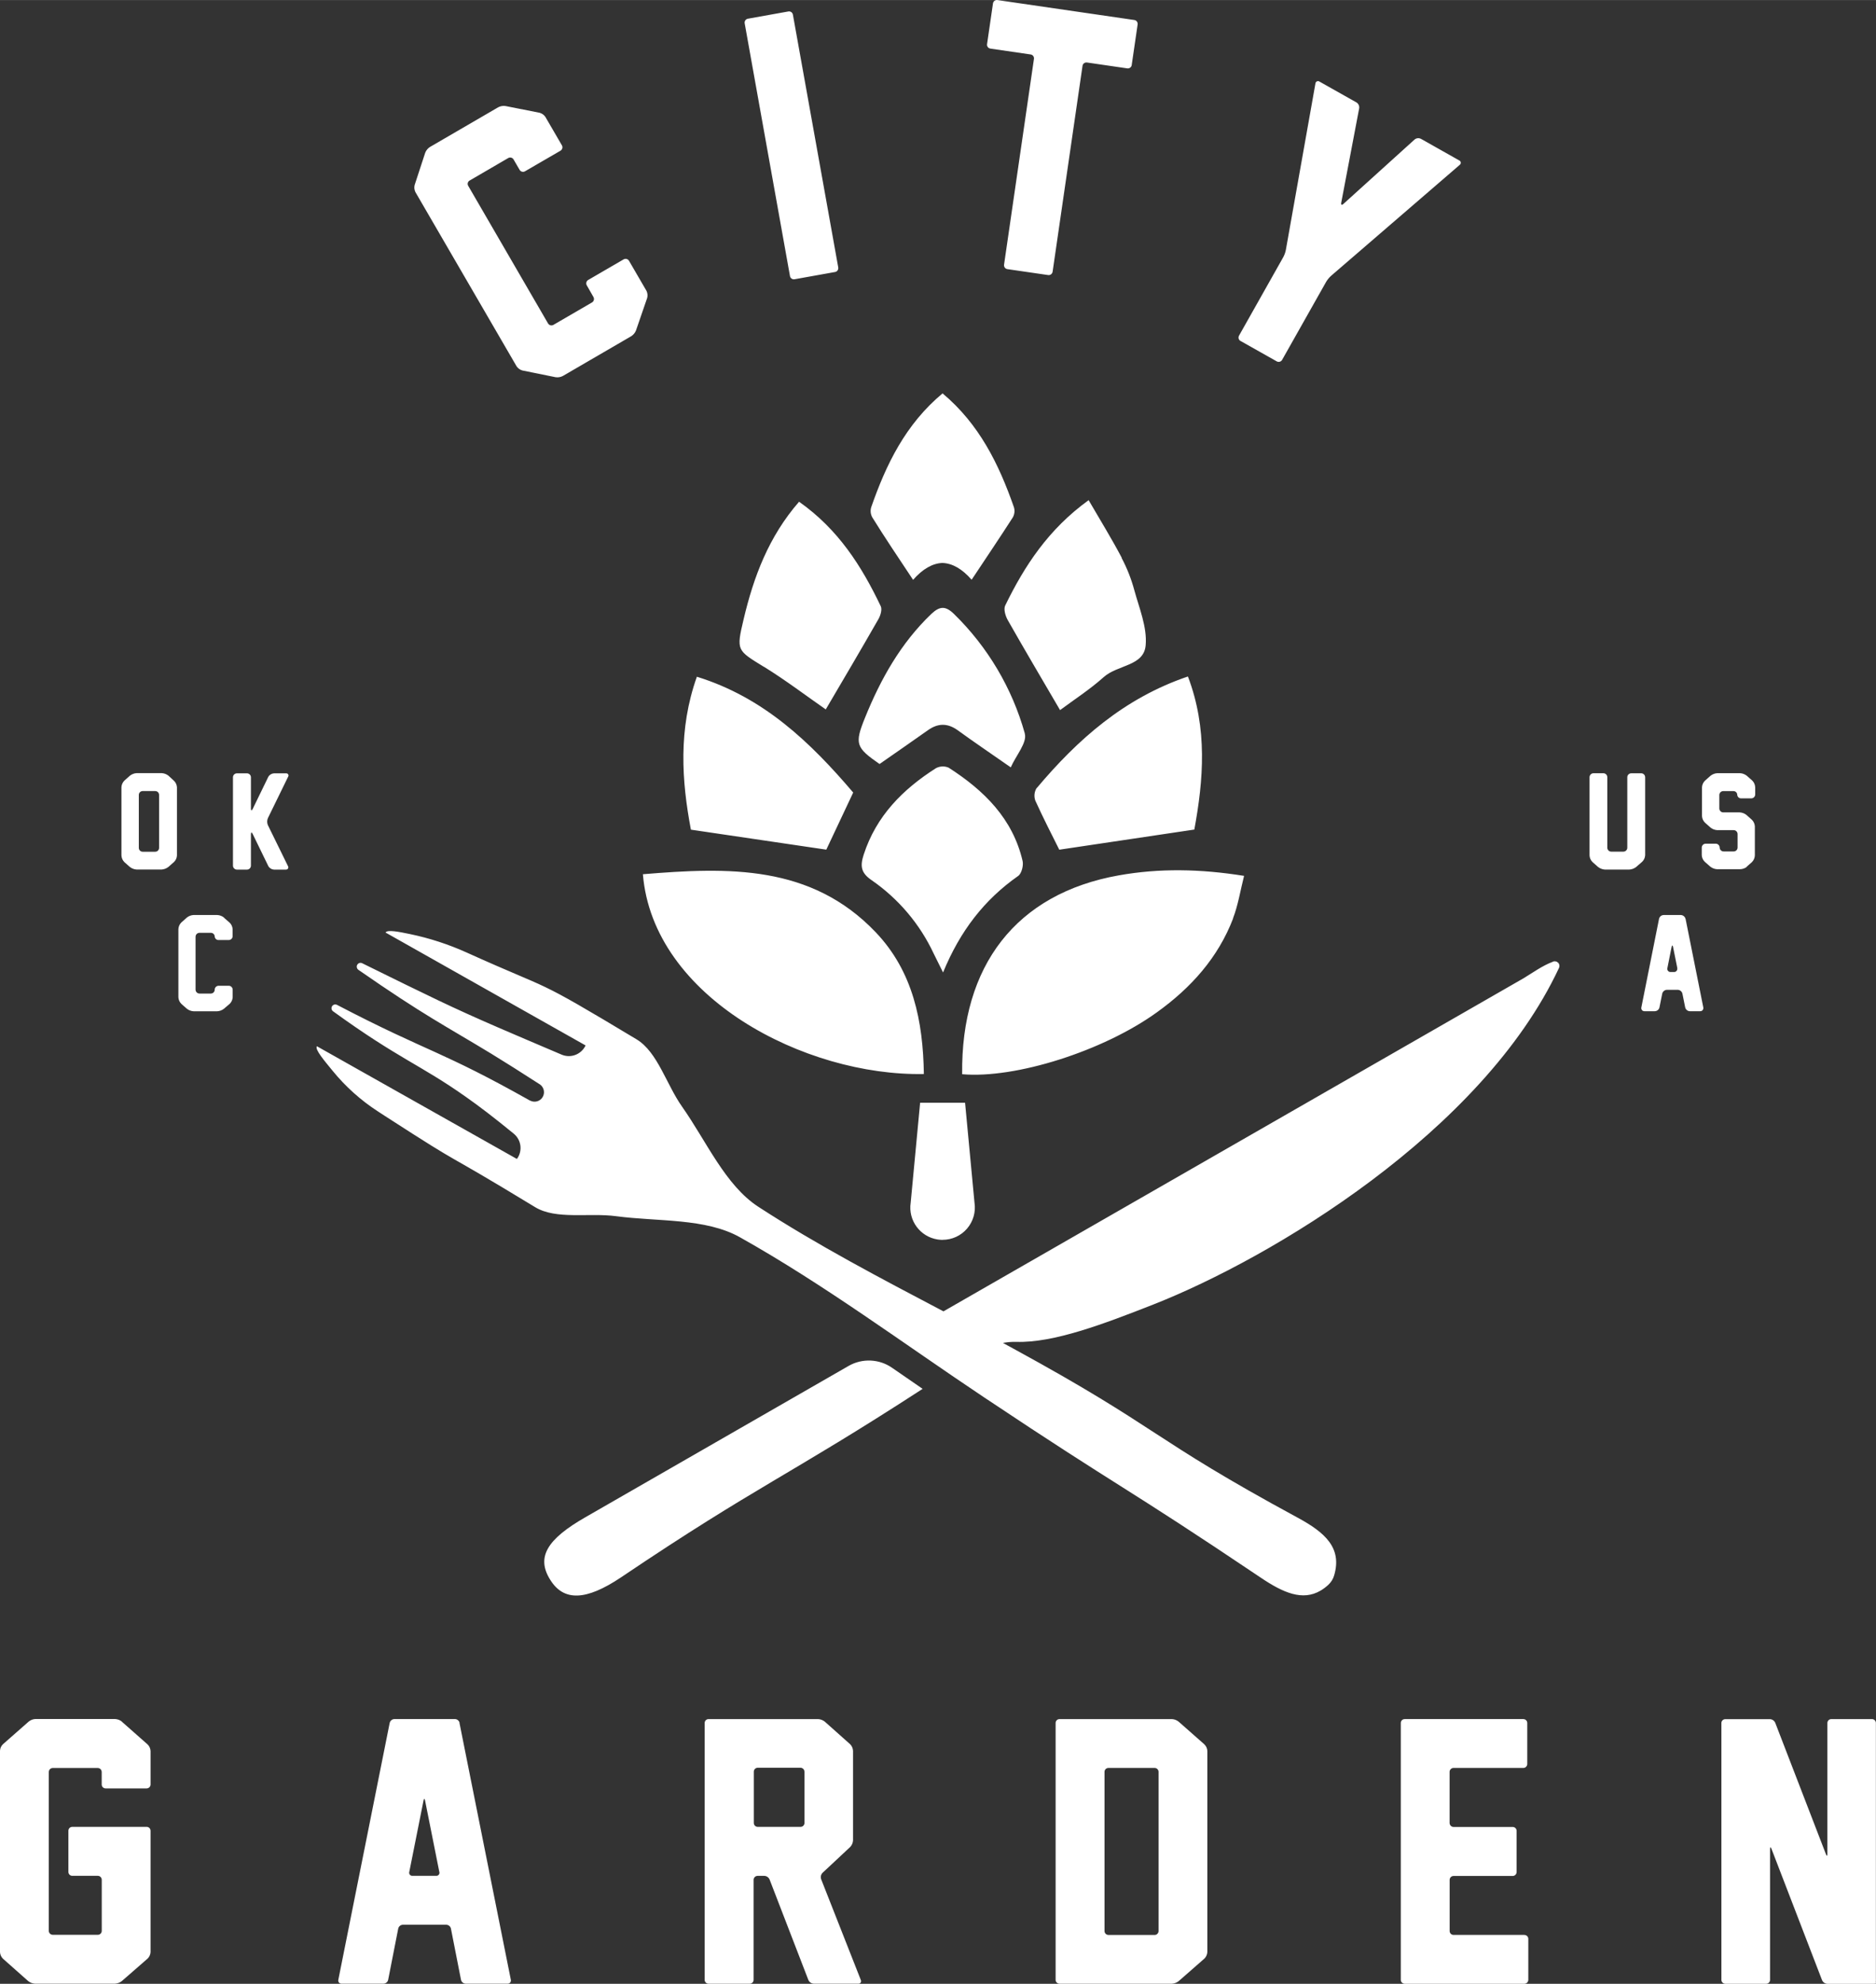 <?xml version="1.0" encoding="UTF-8"?>
<svg id="Layer_1" data-name="Layer 1" xmlns="http://www.w3.org/2000/svg" width="13.411mm" height="14.177mm" viewBox="0 0 38.017 40.186">
  <rect x="0" y="0" width="38.017" height="40.186" fill="#333333" stroke="none"/>
  <defs>
    <style>
      .cls-1 {
        fill: #fff;
      }
    </style>
  </defs>
  <path class="cls-1" d="M8.418,3.89c-.022-.045-.028-.096-.015-.144l.214-.653c.018-.047,.051-.087,.093-.115l1.388-.807c.045-.023,.096-.032,.147-.024l.689,.136c.048,.013,.091,.043,.118,.084l.335,.576c.022,.038,.009,.086-.029,.109l-.719,.417c-.038,.022-.087,.009-.109-.029l-.122-.21c-.021-.038-.07-.051-.108-.03h0l-.783,.456c-.038,.021-.051,.069-.029,.107h0l1.618,2.788c.022,.038,.071,.051,.109,.029h0l.783-.455c.037-.022,.05-.07,.029-.108l-.136-.238c-.022-.038-.009-.087,.029-.109l.718-.417c.038-.022,.087-.009,.109,.029l.354,.609c.022,.044,.027,.096,.014,.144l-.227,.659c-.019,.047-.052,.087-.095,.115l-1.388,.807c-.045,.023-.097,.032-.147,.024l-.671-.136c-.048-.013-.09-.043-.118-.084l-2.051-3.53Zm7.683,1.766l.821-.147c.043-.007,.072-.048,.065-.091v-.002l-.919-5.121c-.008-.043-.049-.072-.092-.064l-.821,.147c-.043,.008-.072,.049-.064,.093l.918,5.121c.008,.043,.049,.072,.093,.064h0ZM20.068,.983l.817,.119c.043,.006,.074,.045,.068,.089h0l-.606,4.17c-.006,.044,.025,.084,.068,.09l.826,.12c.043,.006,.083-.024,.09-.067h0l.606-4.17c.005-.043,.044-.074,.087-.069h.003l.817,.119c.043,.006,.083-.023,.09-.066v-.002l.12-.822c.006-.044-.024-.084-.068-.09L20.213,0c-.043-.006-.083,.023-.09,.066h0l-.12,.824c-.008,.043,.02,.084,.063,.092h.001Zm5.07,5.922l.736,.415c.038,.021,.087,.007,.108-.031l.893-1.582c.027-.045,.061-.086,.1-.121l2.605-2.246c.008-.005,.014-.013,.018-.021,.008-.017,.006-.037-.005-.053-.005-.008-.013-.014-.021-.017l-.777-.438c-.042-.021-.092-.016-.128,.014l-1.443,1.305c-.033,.03-.052,.019-.044-.024l.364-1.915c.006-.046-.015-.092-.055-.117l-.749-.422c-.015-.011-.036-.013-.053-.005-.008,.004-.016,.01-.021,.018-.005,.008-.009,.017-.009,.026l-.599,3.37c-.01,.052-.028,.101-.053,.148l-.896,1.589c-.011,.019-.013,.042-.007,.063,.007,.021,.022,.038,.041,.048l-.003-.002ZM3.526,15.816c.036,.035,.057,.082,.06,.131v1.382c-.002,.05-.024,.097-.06,.132l-.112,.099c-.039,.031-.086,.049-.136,.053h-.511c-.05-.003-.097-.021-.136-.052l-.111-.098c-.036-.036-.057-.085-.059-.136v-1.382c.003-.05,.024-.097,.059-.132l.111-.099c.039-.031,.086-.05,.136-.053h.511c.05,.003,.097,.021,.136,.052l.112,.103Zm-.302,.287c0-.044-.035-.079-.079-.079h-.253c-.044,0-.079,.035-.079,.079h0v1.071c0,.044,.035,.079,.079,.079h.253c.044,0,.079-.035,.079-.079v-1.071Zm2.614-.367c.015-.02,.01-.049-.01-.063-.01-.007-.022-.01-.035-.008h-.242c-.048,.003-.091,.03-.114,.071l-.317,.652c-.019,.039-.035,.035-.035-.008v-.635c0-.044-.036-.08-.08-.08h-.204c-.044,0-.08,.036-.08,.08v1.79c0,.044,.036,.08,.08,.08h.204c.044,0,.08-.036,.08-.08v-.635c0-.044,.016-.048,.035-.008l.317,.651c.023,.042,.066,.069,.114,.072h.242c.025,.003,.048-.016,.05-.041,.001-.01-.001-.019-.006-.027l-.408-.832c-.02-.046-.02-.097,0-.143l.408-.835Zm-1.298,2.851c-.039-.031-.086-.049-.136-.052h-.483c-.05,.003-.097,.021-.136,.053l-.111,.099c-.035,.035-.056,.082-.059,.132v1.383c.003,.05,.024,.097,.059,.132l.111,.098c.039,.031,.086,.05,.136,.053h.482c.05-.003,.097-.021,.136-.052l.116-.099c.036-.035,.057-.082,.06-.131v-.155c0-.044-.036-.08-.08-.08h-.204c-.043,0-.079,.034-.08,.077v.002c0,.044-.035,.079-.079,.079h-.229c-.044,0-.079-.035-.08-.079h0v-1.071c0-.044,.035-.08,.079-.08h.229c.042-.002,.078,.031,.08,.073h0c.002,.042,.038,.075,.08,.073h.204c.032,0,.061-.019,.073-.048,.004-.01,.006-.02,.006-.03v-.142c-.003-.05-.024-.097-.06-.132l-.116-.101Zm28.799-1.257v-1.586c0-.032-.019-.061-.049-.074-.01-.004-.02-.006-.03-.006h-.204c-.032,0-.061,.02-.073,.049-.004,.01-.006,.02-.006,.03v1.429c0,.044-.036,.079-.08,.079h-.245c-.021,0-.041-.008-.056-.023-.015-.015-.024-.035-.024-.056v-1.429c0-.032-.019-.062-.049-.074-.01-.004-.02-.006-.03-.006h-.201c-.044,0-.079,.036-.08,.08v1.587c.003,.05,.024,.097,.06,.132l.112,.099c.039,.031,.086,.049,.136,.053h.497c.051-.002,.1-.021,.14-.052l.116-.101c.037-.033,.061-.079,.065-.129v-.002h0Zm2.053,.231l.111-.098c.036-.036,.057-.085,.059-.136v-.588c-.003-.05-.024-.097-.059-.132l-.111-.099c-.039-.031-.087-.049-.136-.052h-.335c-.021,0-.042-.009-.056-.024-.015-.015-.023-.035-.023-.056v-.272c0-.043,.035-.079,.078-.079h.206c.042-.002,.077,.031,.079,.073h0c.002,.042,.037,.075,.08,.074h.204c.044,0,.08-.036,.08-.08h0v-.144c-.002-.051-.023-.1-.059-.136l-.111-.098c-.039-.031-.087-.049-.136-.052h-.463c-.05,.003-.097,.021-.136,.052l-.113,.1c-.036,.035-.057,.082-.06,.131v.587c.003,.05,.024,.097,.06,.132l.113,.1c.039,.031,.086,.049,.136,.052h.333c.044,0,.079,.036,.079,.08v.272c0,.021-.008,.041-.023,.056-.015,.015-.035,.023-.056,.023h-.204c-.043,0-.079-.034-.08-.077h0c0-.033-.02-.062-.049-.074-.01-.004-.02-.006-.03-.006h-.204c-.044,0-.08,.036-.08,.08h0v.154c.003,.05,.024,.097,.06,.132l.113,.099c.039,.031,.086,.049,.136,.052h.463c.049,0,.096-.015,.136-.043v-.002h0Zm-1.234,1.052l.359,1.793c.002,.01,.002,.019,0,.029-.006,.03-.034,.051-.064,.049h-.208c-.046-.001-.085-.034-.095-.078l-.056-.278c-.01-.044-.049-.076-.095-.078h-.219c-.045,.002-.084,.033-.095,.077l-.056,.279c-.01,.045-.049,.077-.095,.078h-.209c-.02,0-.039-.008-.051-.023-.012-.015-.017-.036-.012-.055l.358-1.793c.01-.045,.049-.077,.095-.078h.347c.046,.002,.086,.035,.095,.08v-.002h0Zm-.167,.999l-.086-.427c-.009-.043-.023-.043-.031,0l-.085,.427c-.003,.01-.003,.02,0,.029,.007,.03,.034,.05,.064,.049h.074c.019,0,.037-.009,.049-.024,.012-.015,.017-.034,.013-.053l.002-.002ZM2.47,34.874c-.04-.031-.089-.049-.14-.052H.718c-.05,.003-.097,.021-.136,.052l-.522,.459c-.036,.035-.058,.082-.06,.132v4.08c.003,.05,.024,.097,.059,.132l.512,.454c.039,.031,.086,.05,.136,.053h1.623c.051-.003,.1-.021,.139-.053l.522-.455c.036-.035,.057-.082,.06-.131v-2.459c0-.043-.035-.079-.078-.079H1.465c-.044,0-.079,.035-.079,.079v.834c0,.021,.008,.041,.023,.056,.015,.015,.035,.023,.056,.023h.517c.021,0,.041,.008,.056,.023,.015,.015,.023,.035,.024,.056v1.036c0,.044-.036,.08-.08,.08h-.913c-.032,0-.061-.02-.074-.049-.004-.01-.006-.02-.006-.03v-3.221c0-.032,.019-.061,.049-.073,.01-.004,.02-.006,.03-.006h.913c.021,0,.041,.008,.056,.023,.015,.015,.023,.035,.024,.056v.255c0,.044,.035,.079,.079,.079h.831c.043,0,.079-.034,.08-.077v-.682c-.003-.05-.024-.097-.06-.132l-.522-.461h0Zm6.841,.026l1.041,5.205c.008,.034-.012,.068-.046,.077-.006,.001-.012,.002-.018,.002h-.851c-.046-.001-.085-.034-.095-.078l-.204-1.039c-.01-.044-.049-.076-.095-.077h-.878c-.046,.001-.085,.033-.095,.077l-.204,1.039c-.01,.045-.049,.077-.095,.078h-.851c-.02,0-.039-.008-.051-.023-.013-.015-.017-.036-.013-.055l1.041-5.205c.011-.044,.049-.076,.095-.078h1.225c.047,0,.088,.034,.097,.08v-.002h0Zm-.408,3.021l-.289-1.448c-.009-.043-.023-.043-.031,0l-.289,1.448c-.009,.033,.011,.068,.045,.076,.006,.002,.012,.002,.018,.002h.483c.02,.001,.039-.007,.051-.022,.013-.015,.018-.035,.013-.054v-.002Zm8.541,2.188c.009,.017,.007,.037-.003,.053-.005,.008-.013,.014-.021,.018-.008,.004-.018,.005-.027,.004h-.903c-.047-.002-.089-.031-.108-.074l-.786-2.036c-.019-.044-.061-.073-.108-.074h-.136c-.032,0-.061,.019-.074,.049-.004,.01-.006,.02-.006,.03v2.027c0,.021-.008,.041-.023,.056-.015,.015-.035,.023-.056,.023h-.834c-.043,0-.079-.035-.079-.078v-5.204c0-.043,.035-.079,.079-.079h2.22c.05,.003,.097,.021,.136,.052l.513,.457c.036,.036,.057,.085,.059,.136v1.81c-.002,.051-.023,.099-.058,.136l-.56,.523c-.033,.034-.044,.083-.029,.128l.804,2.042h0Zm-1.142-4.22c0-.032-.019-.061-.049-.073-.01-.004-.02-.006-.03-.006h-.868c-.021,0-.041,.008-.056,.023-.015,.015-.023,.035-.023,.056v1.039c0,.021,.008,.041,.023,.056,.015,.015,.035,.023,.056,.023h.869c.044,0,.079-.036,.079-.08v-1.039h0Zm8.106-.551c.036,.035,.057,.082,.059,.132v4.073c-.003,.05-.024,.097-.059,.132l-.523,.458c-.039,.031-.087,.049-.136,.052h-2.278c-.043,0-.079-.035-.079-.078v-5.204c0-.043,.035-.079,.079-.079h2.278c.05,.003,.097,.021,.136,.052l.523,.461h0Zm-.93,.555c0-.044-.035-.079-.079-.079h-.937c-.044,0-.079,.035-.079,.079h0v3.224c0,.021,.008,.041,.023,.056,.015,.015,.035,.023,.056,.024h.937c.021,0,.041-.008,.056-.024,.015-.015,.023-.035,.023-.056v-3.223Zm7.411,3.303h-1.433c-.021,0-.041-.008-.056-.023-.015-.015-.023-.035-.023-.056v-1.036c0-.044,.036-.079,.079-.079h1.198c.044,0,.079-.035,.08-.079h0v-.835c0-.044-.036-.079-.08-.079h-1.198c-.044,0-.079-.036-.08-.08v-1.036c0-.021,.008-.041,.024-.056,.015-.015,.035-.023,.056-.023h1.414c.021,0,.041-.008,.056-.024,.015-.015,.024-.035,.024-.056v-.831c0-.044-.036-.079-.08-.079h-2.404c-.021,0-.041,.008-.056,.023-.015,.015-.023,.035-.023,.056v5.203c0,.044,.035,.079,.079,.08h2.425c.044,0,.079-.035,.08-.079h0v-.831c0-.044-.036-.079-.08-.079h-.001Zm7.126,.903v-5.196c0-.044-.036-.079-.079-.079h-.824c-.043,0-.079,.034-.08,.077v2.656c0,.043-.013,.045-.029,.005l-1.028-2.664c-.02-.043-.061-.071-.108-.073h-.903c-.043,0-.079,.034-.08,.077v5.204c0,.044,.035,.079,.079,.08h.828c.044,0,.079-.035,.079-.079h0v-2.65c0-.044,.013-.046,.029-.005l1.025,2.661c.019,.043,.061,.072,.108,.074h.906c.026,.001,.052,0,.078-.003-.002-.028-.002-.055,0-.083h-.001ZM13.028,17.707c.204,2.497,3.286,4.096,5.694,4.049-.016-1.066-.218-2.077-.976-2.872-1.311-1.374-2.989-1.318-4.717-1.175h0Zm11.959,.895c.103-.267,.147-.556,.224-.86-.896-.143-1.72-.156-2.54-.01-2.081,.37-3.199,1.832-3.173,4.028,1.076,.095,2.859-.468,3.948-1.255,.687-.493,1.237-1.103,1.543-1.901h-.001Zm-8.242-1.391l.545-1.157c-.865-1.015-1.813-1.928-3.168-2.346-.38,1.068-.308,2.11-.121,3.098l2.744,.405Zm4.263-1.25c-.048,.076-.058,.17-.028,.255,.162,.357,.341,.705,.486,.996l2.737-.408c.185-1.004,.272-2.045-.13-3.101-1.292,.438-2.234,1.275-3.064,2.261h-.001Zm-1.782-.41c-.084-.037-.18-.033-.26,.01-.671,.428-1.209,.967-1.463,1.75-.076,.233-.057,.372,.164,.521,.541,.375,.974,.886,1.253,1.482,.055,.112,.11,.222,.191,.385,.345-.84,.835-1.474,1.523-1.956,.068-.048,.11-.211,.089-.302-.2-.86-.782-1.43-1.496-1.889v-.003Zm-3.745-2.045c.446,.276,.865,.595,1.253,.864,.361-.613,.718-1.219,1.066-1.827,.043-.075,.08-.197,.048-.264-.387-.81-.859-1.556-1.655-2.116-.617,.708-.921,1.523-1.124,2.382-.152,.638-.135,.625,.41,.962l.002-.003Zm7.251-2.208c-.204-.387-.434-.759-.671-1.167-.817,.591-1.299,1.331-1.691,2.135-.036,.074,.005,.213,.054,.298,.34,.599,.691,1.192,1.058,1.82,.279-.208,.602-.416,.885-.669,.283-.253,.817-.219,.85-.648,.031-.364-.131-.749-.231-1.115-.061-.226-.147-.444-.257-.651l.002-.003Zm-1.964,3.56c-.257-.92-.753-1.755-1.436-2.422-.173-.168-.289-.159-.459,0-.62,.593-1.027,1.32-1.344,2.103-.215,.531-.185,.604,.295,.937,.329-.23,.654-.453,.975-.681,.204-.147,.401-.154,.613,0,.327,.238,.662,.463,1.071,.749,.104-.238,.336-.503,.284-.683l.002-.003Zm-2.262-3.115c.192-.219,.391-.332,.592-.34,.204,.008,.399,.12,.592,.34,.295-.444,.57-.851,.836-1.265,.034-.063,.042-.136,.021-.204-.304-.87-.701-1.682-1.446-2.306v0c-.749,.624-1.143,1.436-1.446,2.306-.021,.068-.013,.142,.021,.204,.258,.417,.533,.823,.828,1.268l.002-.003Zm-1.31,15.927l-5.33,3.063c-.789,.451-1.004,.817-.712,1.275,.272,.432,.721,.42,1.429-.054,2.786-1.877,3.389-2.051,6.114-3.82l-.617-.425c-.263-.184-.609-.198-.886-.038h.002Zm1.906-2.555c.191,0,.372-.083,.496-.228,.124-.145,.179-.336,.15-.525l-.191-2.024h-.911l-.191,2.024c-.055,.357,.189,.69,.545,.746,.032,.005,.063,.007,.095,.008h.005Zm12.368-5.634c-.216,.082-.399,.216-.593,.334l-11.758,6.749c-1.273-.67-2.549-1.337-3.751-2.118-.671-.436-1.052-1.328-1.545-2.027-.32-.452-.497-1.109-.924-1.366-2.164-1.301-1.624-.936-3.442-1.758-.368-.166-.754-.292-1.15-.374-.23-.048-.458-.093-.494-.031l2.233,1.26,1.817,1.025v.01c-.089,.178-.3,.256-.483,.178-.54-.23-.945-.402-1.282-.548-.932-.404-1.357-.613-2.758-1.303-.038-.019-.084-.003-.103,.036-.016,.034-.006,.074,.024,.096,1.339,.93,1.757,1.131,2.695,1.701,.272,.167,.59,.366,.987,.623,.086,.061,.107,.18,.046,.267-.055,.078-.159,.104-.244,.06h-.004c-.893-.503-1.403-.745-1.906-.975-.529-.241-1.053-.468-2.006-.965-.038-.019-.084-.004-.103,.034-.017,.033-.007,.074,.023,.096,1.33,.964,1.77,1.083,2.686,1.73,.272,.191,.585,.429,.975,.749,.154,.125,.184,.348,.068,.509h-.01l-1.065-.6-2.982-1.68c-.043,.068,.15,.29,.317,.495,.263,.323,.574,.602,.924,.828l.14,.091c1.778,1.149,.969,.585,3.042,1.846,.426,.259,1.089,.11,1.639,.183,.848,.113,1.816,.035,2.513,.428,1.715,.962,3.303,2.146,4.943,3.24,2.851,1.902,2.768,1.744,5.612,3.656,.454,.306,.845,.476,1.211,.261,.057-.034,.11-.074,.159-.12,.054-.051,.094-.115,.115-.187,.165-.558-.183-.87-.742-1.172-3.015-1.633-2.751-1.782-5.76-3.424l-.21-.114c.088-.017,.178-.024,.268-.022,.754,.025,1.77-.36,2.778-.756,2.391-.939,6.666-3.492,8.223-6.82,.017-.036,.01-.078-.019-.106-.028-.028-.071-.036-.107-.019Z"/>
</svg>